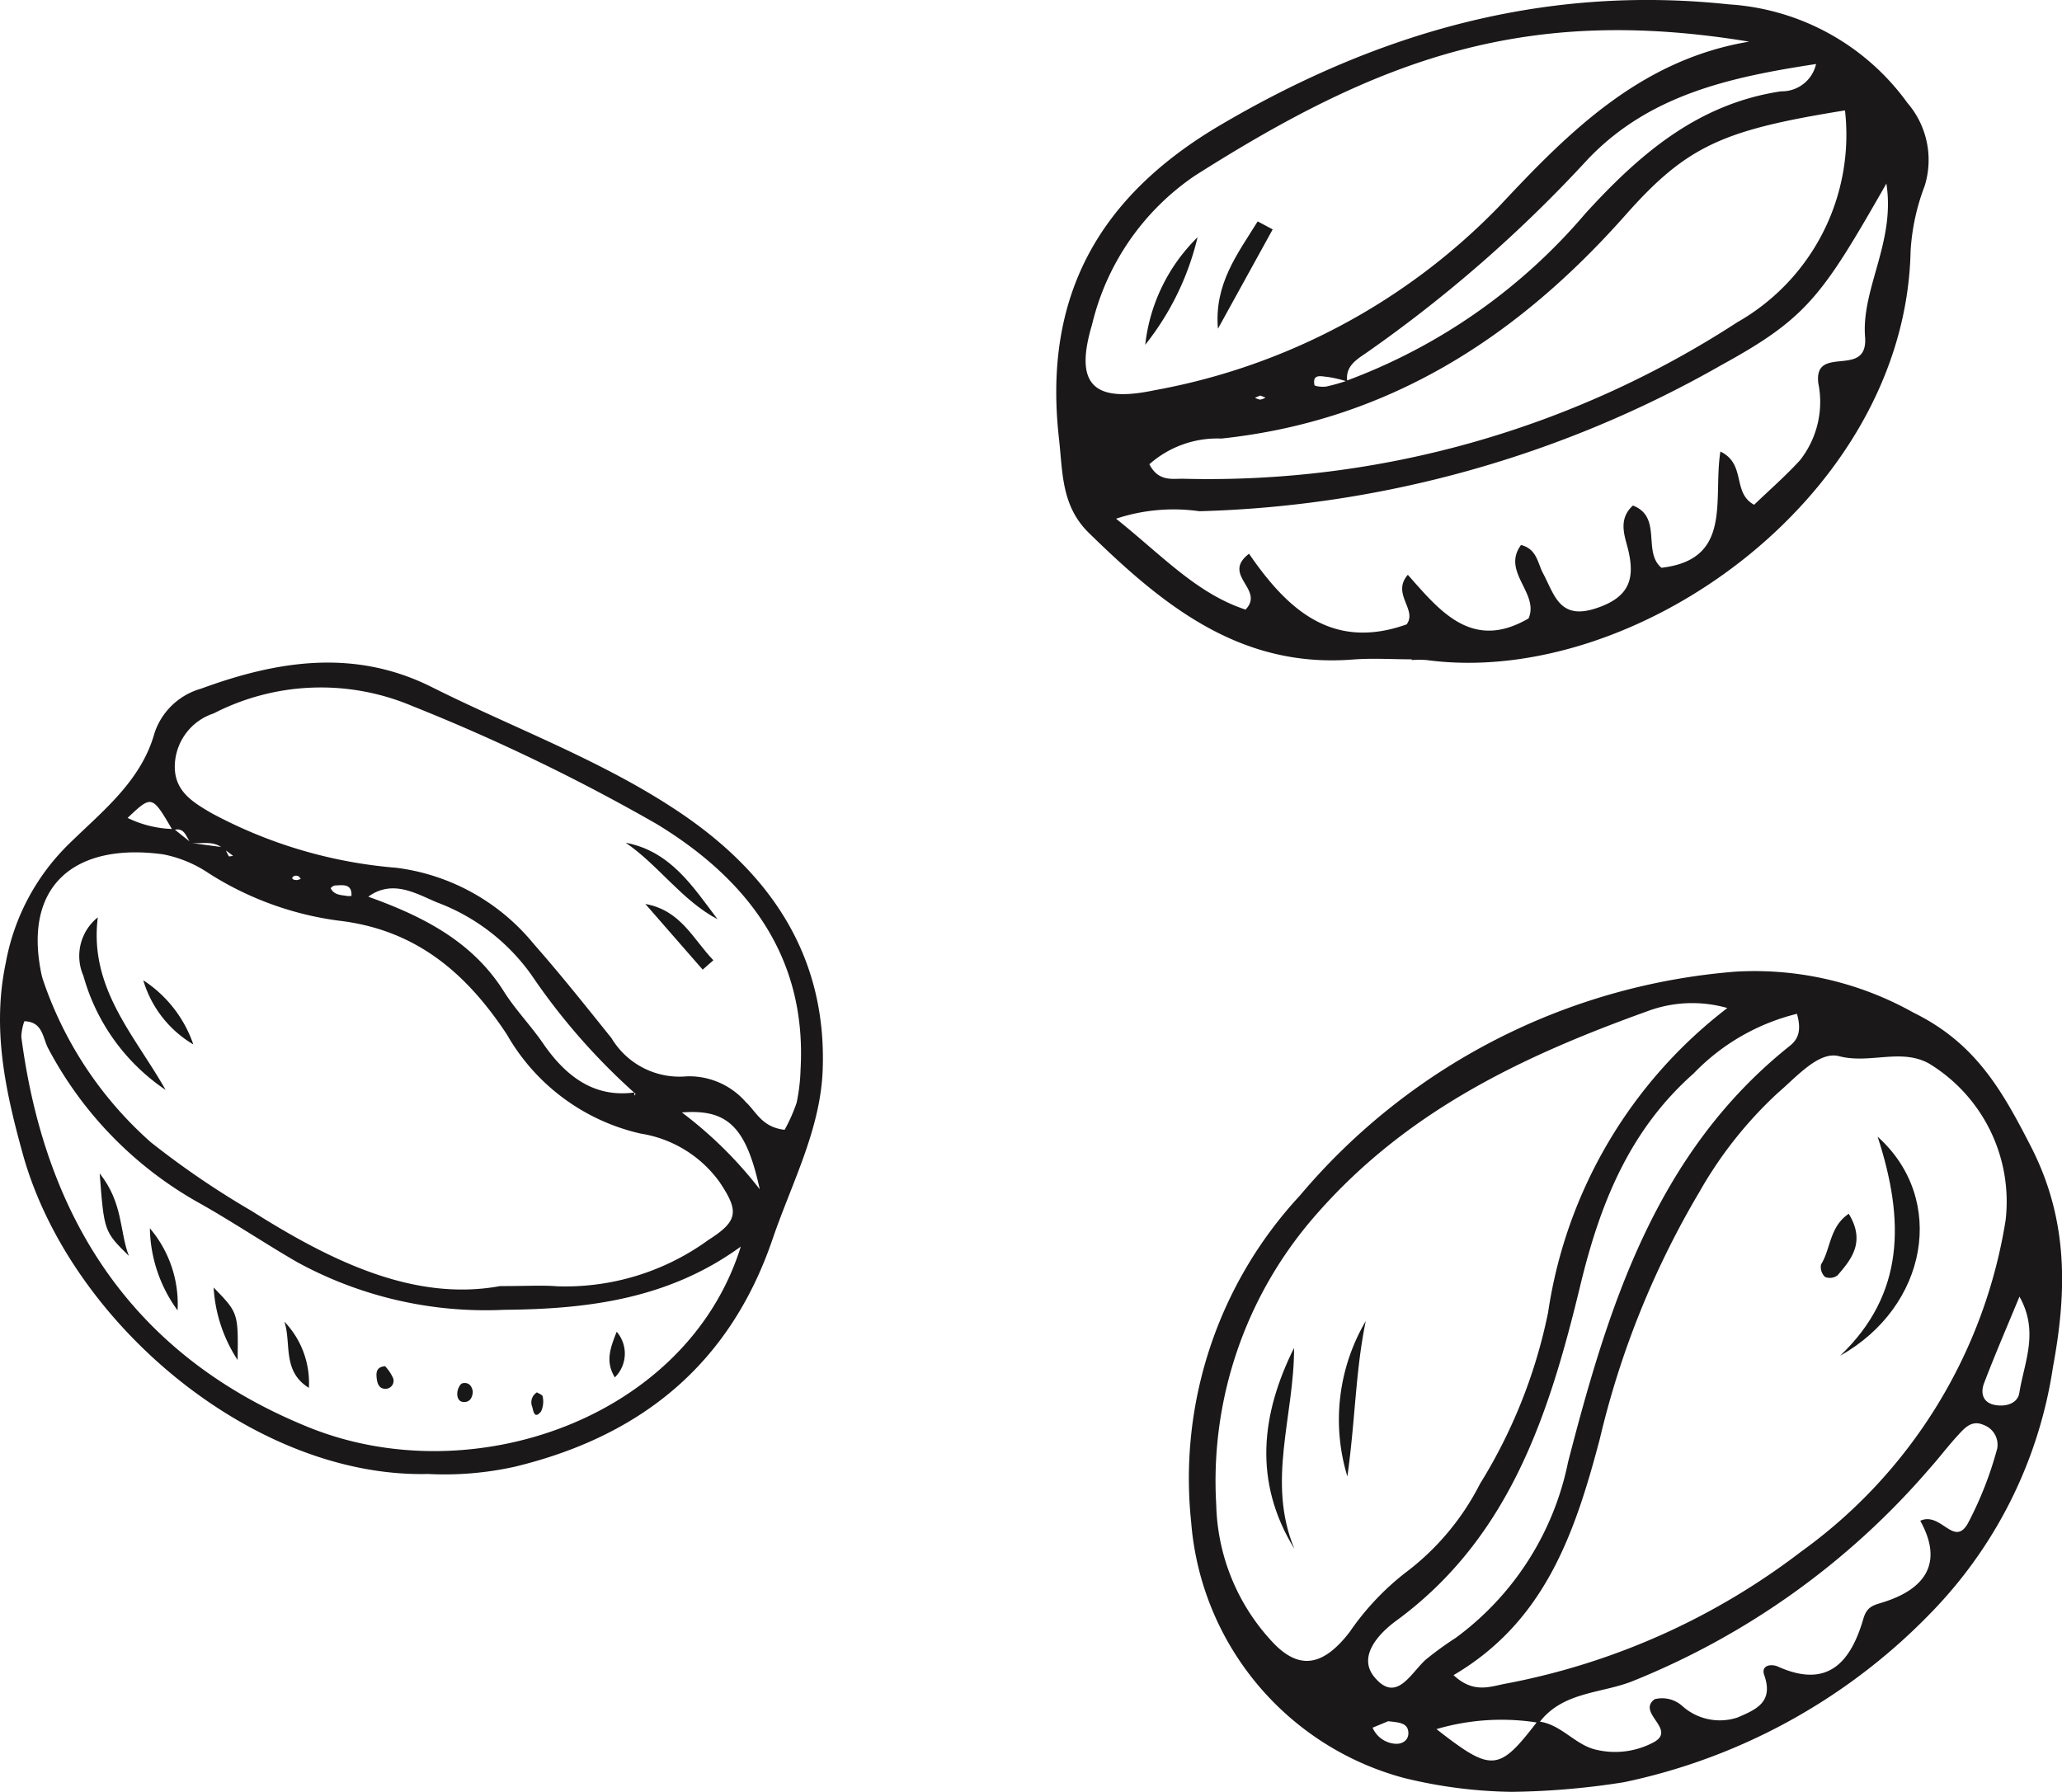 <svg id="Group_434" data-name="Group 434" xmlns="http://www.w3.org/2000/svg" xmlns:xlink="http://www.w3.org/1999/xlink" width="88.206" height="76.662" viewBox="0 0 88.206 76.662">
  <defs>
    <clipPath id="clip-path">
      <rect id="Rectangle_387" data-name="Rectangle 387" width="88.206" height="76.662" fill="none"/>
    </clipPath>
  </defs>
  <g id="Group_405" data-name="Group 405" clip-path="url(#clip-path)">
    <path id="Path_603" data-name="Path 603" d="M18.251,90.681c-7.412.141-15.275-6.453-17.278-13.7C.225,74.277-.346,71.633.246,68.817a9.481,9.481,0,0,1,2.7-5.09c1.4-1.377,3.088-2.675,3.663-4.745a2.935,2.935,0,0,1,1.989-1.9c3.264-1.2,6.568-1.725,9.876-.067,3.528,1.768,7.266,3.125,10.567,5.337,3.923,2.628,6.33,6.171,6.151,11.039-.094,2.557-1.331,4.856-2.146,7.245-1.823,5.341-5.61,8.417-11,9.727a13.878,13.878,0,0,1-3.791.314M8.209,63.687l1.4.187a3.125,3.125,0,0,0,.178.374c.015.024.12-.008.184-.015-.14-.106-.28-.213-.429-.312-.414-.362-.92-.186-1.387-.24-.2-.259-.261-.715-.767-.537-.888-1.517-.888-1.517-1.93-.534a4.69,4.69,0,0,0,1.99.476c.247.2.493.4.756.6m6.874,2.258.63.021c2.316.827,4.479,1.894,5.843,4.066.5.793,1.151,1.456,1.68,2.227.894,1.3,2.1,2.344,3.894,2.1l.02.138.042-.081a27.363,27.363,0,0,1-4.459-5.094,8.694,8.694,0,0,0-4.044-3.1c-.89-.375-1.9-1-2.945-.23l-.707-.005c.049-.581-.362-.5-.713-.484a.325.325,0,0,0-.173.115c.143.3.441.288.708.334a.861.861,0,0,0,.223-.01m6.28,16.7c1.2,0,1.838-.043,2.469.008A10.4,10.4,0,0,0,30.3,80.669c1.281-.812,1.322-1.229.476-2.486a5.138,5.138,0,0,0-3.366-2.066,8.839,8.839,0,0,1-5.725-4.238c-1.709-2.591-3.858-4.487-7.2-4.873a13.652,13.652,0,0,1-5.544-2.02,5.283,5.283,0,0,0-1.962-.817c-3.654-.5-5.97,1.215-5.229,5.016a2.871,2.871,0,0,0,.125.459A16.185,16.185,0,0,0,6.45,76.485a36.768,36.768,0,0,0,4.314,2.942c3.4,2.149,6.944,3.879,10.6,3.219m12.2-6.691a7.271,7.271,0,0,0,.511-1.15,7.77,7.77,0,0,0,.17-1.416c.281-4.862-2.3-8.171-6.146-10.513A82.464,82.464,0,0,0,17.628,57.82a10.026,10.026,0,0,0-8.493.322,2.41,2.41,0,0,0-1.652,2.112C7.4,61.411,8.178,61.9,9.037,62.4a20.063,20.063,0,0,0,7.918,2.344,9.056,9.056,0,0,1,5.876,3.258c1.152,1.306,2.237,2.673,3.328,4.032a3.391,3.391,0,0,0,3.207,1.634A3.208,3.208,0,0,1,31.9,74.764c.448.413.691,1.08,1.664,1.191m-1.881,5c-3.05,2.215-6.464,2.671-10.1,2.7a16.8,16.8,0,0,1-8.88-2.044c-1.438-.834-2.819-1.765-4.262-2.57a16.275,16.275,0,0,1-6.371-6.555c-.245-.441-.224-1.158-1.029-1.176a2.191,2.191,0,0,0-.129.668C1.934,79.8,5.711,85.647,13.2,88.68c6.994,2.834,16.2-.39,18.489-7.729M32.5,78.5c-.578-2.661-1.372-3.446-3.331-3.288A17.509,17.509,0,0,1,32.5,78.5M12.866,65.218c-.036-.041-.065-.1-.11-.117a.243.243,0,0,0-.187,0c-.122.085-.075.159.119.17a.555.555,0,0,0,.178-.054" transform="translate(0 -27.617)" fill="#1a1818"/>
    <path id="Path_604" data-name="Path 604" d="M7.5,77.478c-.383,3.037,1.59,5.059,2.9,7.382a8.684,8.684,0,0,1-3.516-4.88,2.117,2.117,0,0,1,.613-2.5" transform="translate(-3.316 -38.23)" fill="#181818"/>
    <path id="Path_605" data-name="Path 605" d="M12.1,82.793a5.341,5.341,0,0,1,2.141,2.745A4.753,4.753,0,0,1,12.1,82.793" transform="translate(-5.971 -40.853)" fill="#181818"/>
    <path id="Path_606" data-name="Path 606" d="M52.834,71.174c1.926.367,2.875,1.879,3.931,3.274-1.535-.813-2.524-2.314-3.931-3.274" transform="translate(-26.07 -35.119)" fill="#181818"/>
    <path id="Path_607" data-name="Path 607" d="M56.949,79.159l-2.454-2.812c1.527.275,2.041,1.511,2.91,2.408l-.456.4" transform="translate(-26.889 -37.672)" fill="#181818"/>
    <path id="Path_608" data-name="Path 608" d="M8.418,99.1c1.015,1.28.846,2.493,1.249,3.53-1.059-1.044-1.059-1.044-1.249-3.53" transform="translate(-4.154 -48.898)" fill="#181818"/>
    <path id="Path_609" data-name="Path 609" d="M12.65,103.738a5,5,0,0,1,1.185,3.512,6.128,6.128,0,0,1-1.185-3.512" transform="translate(-6.239 -51.187)" fill="#181818"/>
    <path id="Path_610" data-name="Path 610" d="M19.064,111.844a6.346,6.346,0,0,1-1.026-3.1c1.055,1.086,1.055,1.086,1.026,3.1" transform="translate(-8.9 -53.659)" fill="#181818"/>
    <path id="Path_611" data-name="Path 611" d="M24.009,111.617a3.787,3.787,0,0,1,1.051,2.835c-1.162-.717-.736-1.927-1.051-2.835" transform="translate(-11.847 -55.075)" fill="#181818"/>
    <path id="Path_612" data-name="Path 612" d="M51.774,112.477a1.429,1.429,0,0,1-.081,1.953c-.37-.625-.258-1.125.081-1.953" transform="translate(-25.393 -55.499)" fill="#181818"/>
    <path id="Path_613" data-name="Path 613" d="M39.277,117.177c-.011.242-.12.445-.368.442-.272,0-.323-.25-.287-.465.021-.127.12-.32.214-.34.253-.055.408.1.441.363" transform="translate(-19.052 -57.634)" fill="#181818"/>
    <path id="Path_614" data-name="Path 614" d="M32.159,115.386a1.846,1.846,0,0,1,.346.516.342.342,0,0,1-.353.45c-.276-.009-.334-.27-.355-.49s0-.444.361-.476" transform="translate(-15.687 -56.935)" fill="#181818"/>
    <path id="Path_615" data-name="Path 615" d="M45.109,117.592c.072.049.242.108.247.179a1.012,1.012,0,0,1-.068.638c-.3.376-.337-.068-.38-.2a.5.5,0,0,1,.2-.614" transform="translate(-22.142 -58.023)" fill="#181818"/>
    <path id="Path_616" data-name="Path 616" d="M104.4,28.208c-.845,0-1.695-.056-2.536.01-4.813.372-8.117-2.332-11.272-5.419-1.186-1.162-1.115-2.59-1.28-4.053-.679-6.035,1.669-10.314,6.914-13.4,6.77-3.981,13.89-6,21.755-5.158a10.2,10.2,0,0,1,7.627,4.216,3.736,3.736,0,0,1,.735,3.557,9.313,9.313,0,0,0-.6,2.778c-.219,10.473-11.747,18.71-20.709,17.5a4.714,4.714,0,0,0-.633,0Zm-2.8-11.915a24.656,24.656,0,0,0,10.238-7.166c2.325-2.548,4.814-4.689,8.366-5.22A1.5,1.5,0,0,0,121.7,2.739c-3.7.563-7.138,1.32-9.763,4.073a58.061,58.061,0,0,1-9.489,8.294c-.425.286-.9.586-.8,1.218a5.2,5.2,0,0,0-.861-.2c-.237-.017-.644-.152-.544.351.011.055.339.09.508.062a7.84,7.84,0,0,0,.855-.24M118.838,1.782c-9.527-1.569-15.769.687-23.712,5.736a10.7,10.7,0,0,0-4.4,6.379c-.761,2.546.049,3.353,2.67,2.8A27.287,27.287,0,0,0,108.2,8.769c2.971-3.182,6.037-6.218,10.635-6.987M117.611,19.32c1.113.543.486,1.762,1.44,2.276.621-.6,1.326-1.212,1.957-1.9a4.03,4.03,0,0,0,.788-3.3c-.207-1.7,2.146-.158,2-1.985-.162-2.06,1.306-4.06.912-6.558-2.746,4.811-3.387,5.756-7.081,7.779a47.612,47.612,0,0,1-22.309,6.24,7.819,7.819,0,0,0-3.562.32c2.009,1.611,3.451,3.2,5.538,3.889.844-.873-1.052-1.466.15-2.39,1.6,2.328,3.523,4.171,6.74,3.023.476-.625-.66-1.305.053-2.122,1.37,1.548,2.747,3.279,5.165,1.866.467-1.087-1.17-1.988-.324-3.14.68.166.712.78.943,1.211.489.916.7,2.008,2.255,1.5,1.448-.474,1.711-1.267,1.357-2.623-.136-.519-.393-1.215.233-1.777,1.271.492.4,1.984,1.221,2.663,3.066-.358,2.192-2.933,2.521-4.976m5.33-14.593c-5.227.84-6.763,1.51-9.4,4.488-4.641,5.236-10.15,8.793-17.275,9.552a4.383,4.383,0,0,0-3.083,1.1c.392.757.982.611,1.449.62a41.52,41.52,0,0,0,23.708-6.7,9.225,9.225,0,0,0,4.6-9.06m-25.011,12.2-.228.093a.664.664,0,0,0,.224.082.7.7,0,0,0,.226-.087l-.222-.088" transform="translate(-44.014 0)" fill="#1a1818"/>
    <path id="Path_617" data-name="Path 617" d="M102.83,23.285c-.163-1.912.847-3.205,1.7-4.584l.642.342-2.338,4.243" transform="translate(-50.731 -9.228)" fill="#181818"/>
    <path id="Path_618" data-name="Path 618" d="M98.946,20.038a11.717,11.717,0,0,1-2.239,4.6,7.629,7.629,0,0,1,2.239-4.6" transform="translate(-47.718 -9.887)" fill="#181818"/>
    <path id="Path_619" data-name="Path 619" d="M114.3,117.112a20.357,20.357,0,0,1-4.7-.6,12.335,12.335,0,0,1-9.084-10.938A17.793,17.793,0,0,1,105.166,91.6a27.162,27.162,0,0,1,18.651-9.581,13.9,13.9,0,0,1,7.6,1.756c2.649,1.3,3.785,3.316,5.027,5.74,1.6,3.129,1.536,6.189.938,9.413a19.12,19.12,0,0,1-5.032,10.325,25.559,25.559,0,0,1-13.321,7.446,32.843,32.843,0,0,1-4.728.411m1.024-3.014c1,.086,1.606,1.018,2.524,1.215a3.5,3.5,0,0,0,2.467-.329c.974-.55-.757-1.253.025-1.834a1.29,1.29,0,0,1,1.187.294,2.406,2.406,0,0,0,2.359.488c.813-.347,1.549-.665,1.142-1.816-.149-.423.3-.491.589-.361,2.149.967,3.118-.215,3.651-2.045.149-.51.4-.572.82-.7,1.808-.558,2.626-1.672,1.615-3.494.877-.406,1.437,1.143,2.03.124a15.409,15.409,0,0,0,1.262-3.217.9.9,0,0,0-.581-1.007c-.5-.223-.8.117-1.078.418-.431.465-.812.975-1.235,1.447a32.979,32.979,0,0,1-12.754,9.116c-1.332.513-2.968.44-3.952,1.764a9.843,9.843,0,0,0-4.387.268c2.377,1.859,2.666,1.821,4.318-.329m-3.584-1.976c.875.813,1.585.471,2.267.353a29.909,29.909,0,0,0,12.609-5.65,21.652,21.652,0,0,0,8.736-14.171,6.911,6.911,0,0,0-3.287-6.709c-1.2-.656-2.527.034-3.841-.309-.87-.226-1.825.9-2.633,1.587a17.54,17.54,0,0,0-3.334,4.215A37.607,37.607,0,0,0,118,101.995c-1.072,4.071-2.362,7.835-6.268,10.127m11.719-28.546a5.472,5.472,0,0,0-3.412.134c-5.4,1.943-10.417,4.315-14.33,8.881a17.251,17.251,0,0,0-4.121,12.243,8.9,8.9,0,0,0,2.324,5.779c1.191,1.335,2.239,1.139,3.381-.338a11.345,11.345,0,0,1,2.372-2.528,10.959,10.959,0,0,0,3.209-3.82,22.335,22.335,0,0,0,2.909-7.322,20.118,20.118,0,0,1,7.669-13.029m2.977.248a9.166,9.166,0,0,0-4.42,2.552c-2.762,2.442-4.009,5.6-4.842,9.046-1.327,5.492-3.007,10.8-7.883,14.371-.751.55-1.65,1.523-.941,2.394.949,1.167,1.557-.153,2.215-.739a14.388,14.388,0,0,1,1.279-.928,12.385,12.385,0,0,0,4.8-7.513c1.72-6.659,3.758-13.25,9.492-17.816.349-.278.505-.651.3-1.367m9.518,12.1c-.508,1.232-1.038,2.456-1.513,3.7-.162.424-.059.851.493.941.452.073.943-.072,1.015-.524.212-1.327.853-2.607.006-4.117m-27.005,18.165-.668.277a1.147,1.147,0,0,0,.969.688c.35.026.617-.2.555-.553s-.427-.36-.856-.412" transform="translate(-49.561 -40.449)" fill="#1a1818"/>
    <path id="Path_620" data-name="Path 620" d="M157,96c2.99,2.686,2.124,7.284-1.6,9.369,2.759-2.631,2.769-5.779,1.6-9.369" transform="translate(-76.681 -47.369)" fill="#181818"/>
    <path id="Path_621" data-name="Path 621" d="M154.943,102.512c.717,1.182.139,1.925-.481,2.635a.546.546,0,0,1-.534.067.582.582,0,0,1-.17-.535c.414-.658.358-1.613,1.185-2.167" transform="translate(-75.859 -50.582)" fill="#181818"/>
    <path id="Path_622" data-name="Path 622" d="M108.119,113.84c.01,2.9-1.185,5.722.015,8.6-1.771-2.884-1.422-5.77-.015-8.6" transform="translate(-52.763 -56.172)" fill="#181818"/>
    <path id="Path_623" data-name="Path 623" d="M114.206,111.569c-.441,2.113-.448,4.256-.788,6.65a8.326,8.326,0,0,1,.788-6.65" transform="translate(-55.782 -55.051)" fill="#181818"/>
  </g>
</svg>
